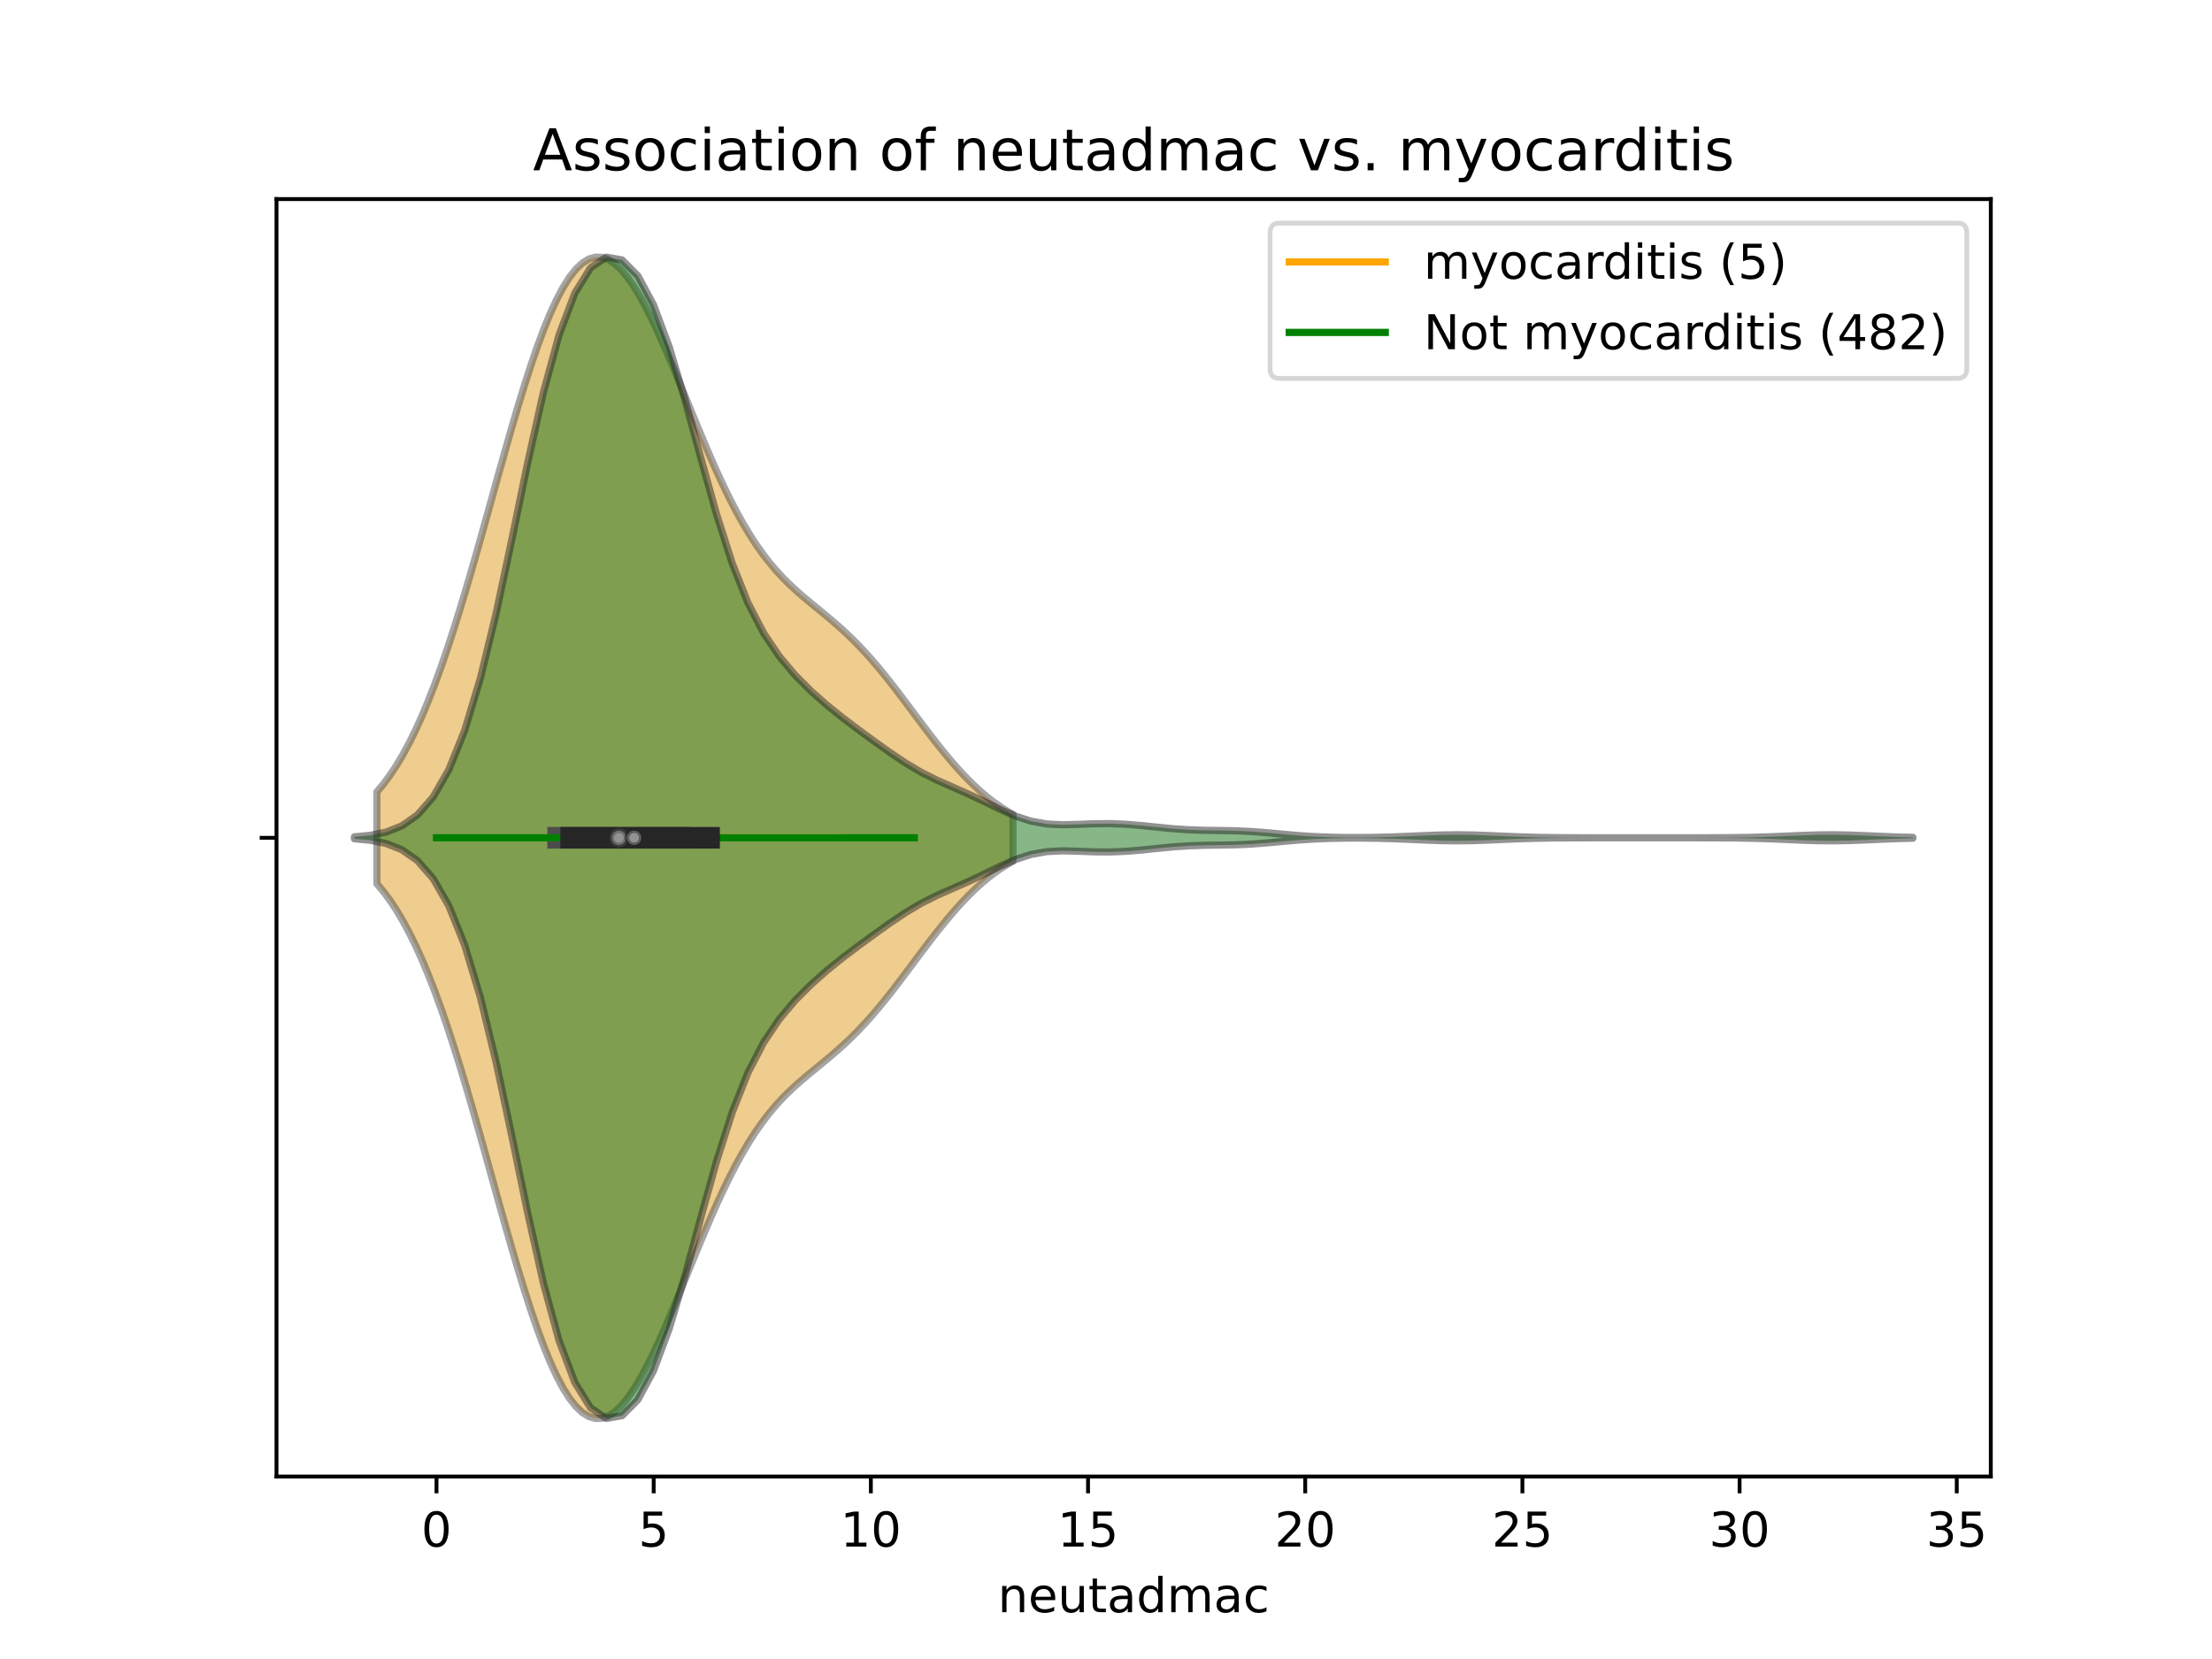 <?xml version="1.0" encoding="utf-8" standalone="no"?>
<!DOCTYPE svg PUBLIC "-//W3C//DTD SVG 1.1//EN"
  "http://www.w3.org/Graphics/SVG/1.1/DTD/svg11.dtd">
<!-- Created with matplotlib (https://matplotlib.org/) -->
<svg height="345.6pt" version="1.1" viewBox="0 0 460.8 345.6" width="460.8pt" xmlns="http://www.w3.org/2000/svg" xmlns:xlink="http://www.w3.org/1999/xlink">
 <defs>
  <style type="text/css">
*{stroke-linecap:butt;stroke-linejoin:round;}
  </style>
 </defs>
 <g id="figure_1">
  <g id="patch_1">
   <path d="M 0 345.6 
L 460.8 345.6 
L 460.8 0 
L 0 0 
z
" style="fill:#ffffff;"/>
  </g>
  <g id="axes_1">
   <g id="patch_2">
    <path d="M 57.6 307.584 
L 414.72 307.584 
L 414.72 41.472 
L 57.6 41.472 
z
" style="fill:#ffffff;"/>
   </g>
   <g id="PolyCollection_1">
    <defs>
     <path d="M 78.513 -161.514 
L 78.513 -180.63 
L 79.852 -182.229 
L 81.19 -184.029 
L 82.529 -186.04 
L 83.867 -188.275 
L 85.206 -190.741 
L 86.544 -193.447 
L 87.883 -196.395 
L 89.221 -199.587 
L 90.56 -203.02 
L 91.898 -206.687 
L 93.237 -210.578 
L 94.575 -214.679 
L 95.914 -218.97 
L 97.252 -223.428 
L 98.591 -228.026 
L 99.93 -232.731 
L 101.268 -237.511 
L 102.607 -242.326 
L 103.945 -247.137 
L 105.284 -251.9 
L 106.622 -256.574 
L 107.961 -261.114 
L 109.299 -265.477 
L 110.638 -269.622 
L 111.976 -273.507 
L 113.315 -277.096 
L 114.653 -280.356 
L 115.992 -283.255 
L 117.33 -285.77 
L 118.669 -287.878 
L 120.007 -289.566 
L 121.346 -290.823 
L 122.684 -291.644 
L 124.023 -292.032 
L 125.362 -291.992 
L 126.7 -291.536 
L 128.039 -290.679 
L 129.377 -289.444 
L 130.716 -287.853 
L 132.054 -285.936 
L 133.393 -283.723 
L 134.731 -281.248 
L 136.07 -278.546 
L 137.408 -275.655 
L 138.747 -272.611 
L 140.085 -269.452 
L 141.424 -266.216 
L 142.762 -262.939 
L 144.101 -259.656 
L 145.439 -256.4 
L 146.778 -253.201 
L 148.116 -250.087 
L 149.455 -247.082 
L 150.793 -244.206 
L 152.132 -241.477 
L 153.471 -238.906 
L 154.809 -236.501 
L 156.148 -234.267 
L 157.486 -232.202 
L 158.825 -230.303 
L 160.163 -228.56 
L 161.502 -226.963 
L 162.84 -225.496 
L 164.179 -224.141 
L 165.517 -222.881 
L 166.856 -221.693 
L 168.194 -220.558 
L 169.533 -219.454 
L 170.871 -218.361 
L 172.21 -217.259 
L 173.548 -216.132 
L 174.887 -214.963 
L 176.225 -213.742 
L 177.564 -212.459 
L 178.903 -211.106 
L 180.241 -209.682 
L 181.58 -208.185 
L 182.918 -206.62 
L 184.257 -204.991 
L 185.595 -203.307 
L 186.934 -201.577 
L 188.272 -199.814 
L 189.611 -198.03 
L 190.949 -196.239 
L 192.288 -194.455 
L 193.626 -192.692 
L 194.965 -190.963 
L 196.303 -189.279 
L 197.642 -187.654 
L 198.98 -186.095 
L 200.319 -184.612 
L 201.657 -183.212 
L 202.996 -181.898 
L 204.335 -180.676 
L 205.673 -179.546 
L 207.012 -178.508 
L 208.35 -177.563 
L 209.689 -176.707 
L 211.027 -175.937 
L 211.027 -166.207 
L 211.027 -166.207 
L 209.689 -165.437 
L 208.35 -164.581 
L 207.012 -163.636 
L 205.673 -162.598 
L 204.335 -161.468 
L 202.996 -160.246 
L 201.657 -158.932 
L 200.319 -157.532 
L 198.98 -156.049 
L 197.642 -154.49 
L 196.303 -152.865 
L 194.965 -151.181 
L 193.626 -149.452 
L 192.288 -147.689 
L 190.949 -145.905 
L 189.611 -144.114 
L 188.272 -142.33 
L 186.934 -140.567 
L 185.595 -138.837 
L 184.257 -137.153 
L 182.918 -135.524 
L 181.58 -133.959 
L 180.241 -132.462 
L 178.903 -131.038 
L 177.564 -129.685 
L 176.225 -128.402 
L 174.887 -127.181 
L 173.548 -126.012 
L 172.21 -124.885 
L 170.871 -123.783 
L 169.533 -122.69 
L 168.194 -121.586 
L 166.856 -120.451 
L 165.517 -119.263 
L 164.179 -118.003 
L 162.84 -116.648 
L 161.502 -115.181 
L 160.163 -113.584 
L 158.825 -111.841 
L 157.486 -109.942 
L 156.148 -107.877 
L 154.809 -105.643 
L 153.471 -103.238 
L 152.132 -100.667 
L 150.793 -97.938 
L 149.455 -95.062 
L 148.116 -92.057 
L 146.778 -88.943 
L 145.439 -85.744 
L 144.101 -82.488 
L 142.762 -79.205 
L 141.424 -75.928 
L 140.085 -72.692 
L 138.747 -69.533 
L 137.408 -66.489 
L 136.07 -63.598 
L 134.731 -60.896 
L 133.393 -58.421 
L 132.054 -56.208 
L 130.716 -54.291 
L 129.377 -52.7 
L 128.039 -51.465 
L 126.7 -50.608 
L 125.362 -50.152 
L 124.023 -50.112 
L 122.684 -50.5 
L 121.346 -51.321 
L 120.007 -52.578 
L 118.669 -54.266 
L 117.33 -56.374 
L 115.992 -58.889 
L 114.653 -61.788 
L 113.315 -65.048 
L 111.976 -68.637 
L 110.638 -72.522 
L 109.299 -76.667 
L 107.961 -81.03 
L 106.622 -85.57 
L 105.284 -90.244 
L 103.945 -95.007 
L 102.607 -99.818 
L 101.268 -104.633 
L 99.93 -109.413 
L 98.591 -114.118 
L 97.252 -118.716 
L 95.914 -123.174 
L 94.575 -127.465 
L 93.237 -131.566 
L 91.898 -135.457 
L 90.56 -139.124 
L 89.221 -142.557 
L 87.883 -145.749 
L 86.544 -148.697 
L 85.206 -151.403 
L 83.867 -153.869 
L 82.529 -156.104 
L 81.19 -158.115 
L 79.852 -159.915 
L 78.513 -161.514 
z
" id="ma1a3078945" style="stroke:#4c4c4c;stroke-opacity:0.5;stroke-width:1.5;"/>
    </defs>
    <g clip-path="url(#p38c544aae1)">
     <use style="fill:#df9c20;fill-opacity:0.5;stroke:#4c4c4c;stroke-opacity:0.5;stroke-width:1.5;" x="0" xlink:href="#ma1a3078945" y="345.6"/>
    </g>
   </g>
   <g id="PolyCollection_2">
    <defs>
     <path d="M 73.833 -170.87 
L 73.833 -171.274 
L 77.112 -171.583 
L 80.391 -172.245 
L 83.671 -173.533 
L 86.95 -175.82 
L 90.229 -179.563 
L 93.509 -185.265 
L 96.788 -193.405 
L 100.067 -204.29 
L 103.347 -217.812 
L 106.626 -233.221 
L 109.905 -249.113 
L 113.185 -263.792 
L 116.464 -275.839 
L 119.743 -284.525 
L 123.023 -289.817 
L 126.302 -292.032 
L 129.581 -291.458 
L 132.861 -288.168 
L 136.14 -282.091 
L 139.42 -273.301 
L 142.699 -262.33 
L 145.978 -250.275 
L 149.258 -238.529 
L 152.537 -228.258 
L 155.816 -220.009 
L 159.096 -213.684 
L 162.375 -208.826 
L 165.654 -204.939 
L 168.934 -201.654 
L 172.213 -198.753 
L 175.492 -196.108 
L 178.772 -193.627 
L 182.051 -191.227 
L 185.33 -188.885 
L 188.61 -186.678 
L 191.889 -184.729 
L 195.168 -183.084 
L 198.448 -181.635 
L 201.727 -180.189 
L 205.006 -178.63 
L 208.286 -177.022 
L 211.565 -175.58 
L 214.844 -174.521 
L 218.124 -173.945 
L 221.403 -173.789 
L 224.682 -173.873 
L 227.962 -173.999 
L 231.241 -174.025 
L 234.52 -173.892 
L 237.8 -173.622 
L 241.079 -173.283 
L 244.358 -172.966 
L 247.638 -172.742 
L 250.917 -172.633 
L 254.196 -172.591 
L 257.476 -172.53 
L 260.755 -172.377 
L 264.034 -172.122 
L 267.314 -171.817 
L 270.593 -171.533 
L 273.872 -171.321 
L 277.152 -171.193 
L 280.431 -171.135 
L 283.71 -171.131 
L 286.99 -171.174 
L 290.269 -171.263 
L 293.548 -171.392 
L 296.828 -171.538 
L 300.107 -171.658 
L 303.386 -171.708 
L 306.666 -171.667 
L 309.945 -171.554 
L 313.224 -171.408 
L 316.504 -171.274 
L 319.783 -171.177 
L 323.062 -171.119 
L 326.342 -171.09 
L 329.621 -171.078 
L 332.9 -171.074 
L 336.18 -171.072 
L 339.459 -171.072 
L 342.739 -171.072 
L 346.018 -171.072 
L 349.297 -171.073 
L 352.577 -171.074 
L 355.856 -171.079 
L 359.135 -171.093 
L 362.415 -171.126 
L 365.694 -171.19 
L 368.973 -171.293 
L 372.253 -171.431 
L 375.532 -171.575 
L 378.811 -171.68 
L 382.091 -171.706 
L 385.37 -171.642 
L 388.649 -171.515 
L 391.929 -171.369 
L 395.208 -171.244 
L 398.487 -171.158 
L 398.487 -170.986 
L 398.487 -170.986 
L 395.208 -170.9 
L 391.929 -170.775 
L 388.649 -170.629 
L 385.37 -170.502 
L 382.091 -170.438 
L 378.811 -170.464 
L 375.532 -170.569 
L 372.253 -170.713 
L 368.973 -170.851 
L 365.694 -170.954 
L 362.415 -171.018 
L 359.135 -171.051 
L 355.856 -171.065 
L 352.577 -171.07 
L 349.297 -171.071 
L 346.018 -171.072 
L 342.739 -171.072 
L 339.459 -171.072 
L 336.18 -171.072 
L 332.9 -171.07 
L 329.621 -171.066 
L 326.342 -171.054 
L 323.062 -171.025 
L 319.783 -170.967 
L 316.504 -170.87 
L 313.224 -170.736 
L 309.945 -170.59 
L 306.666 -170.477 
L 303.386 -170.436 
L 300.107 -170.486 
L 296.828 -170.606 
L 293.548 -170.752 
L 290.269 -170.881 
L 286.99 -170.97 
L 283.71 -171.013 
L 280.431 -171.009 
L 277.152 -170.951 
L 273.872 -170.823 
L 270.593 -170.611 
L 267.314 -170.327 
L 264.034 -170.022 
L 260.755 -169.767 
L 257.476 -169.614 
L 254.196 -169.553 
L 250.917 -169.511 
L 247.638 -169.402 
L 244.358 -169.178 
L 241.079 -168.861 
L 237.8 -168.522 
L 234.52 -168.252 
L 231.241 -168.119 
L 227.962 -168.145 
L 224.682 -168.271 
L 221.403 -168.355 
L 218.124 -168.199 
L 214.844 -167.623 
L 211.565 -166.564 
L 208.286 -165.122 
L 205.006 -163.514 
L 201.727 -161.955 
L 198.448 -160.509 
L 195.168 -159.06 
L 191.889 -157.415 
L 188.61 -155.466 
L 185.33 -153.259 
L 182.051 -150.917 
L 178.772 -148.517 
L 175.492 -146.036 
L 172.213 -143.391 
L 168.934 -140.49 
L 165.654 -137.205 
L 162.375 -133.318 
L 159.096 -128.46 
L 155.816 -122.135 
L 152.537 -113.886 
L 149.258 -103.615 
L 145.978 -91.869 
L 142.699 -79.814 
L 139.42 -68.843 
L 136.14 -60.053 
L 132.861 -53.976 
L 129.581 -50.686 
L 126.302 -50.112 
L 123.023 -52.327 
L 119.743 -57.619 
L 116.464 -66.305 
L 113.185 -78.352 
L 109.905 -93.031 
L 106.626 -108.923 
L 103.347 -124.332 
L 100.067 -137.854 
L 96.788 -148.739 
L 93.509 -156.879 
L 90.229 -162.581 
L 86.95 -166.324 
L 83.671 -168.611 
L 80.391 -169.899 
L 77.112 -170.561 
L 73.833 -170.87 
z
" id="me783ccf02b" style="stroke:#262626;stroke-opacity:0.5;stroke-width:1.5;"/>
    </defs>
    <g clip-path="url(#p38c544aae1)">
     <use style="fill:#107010;fill-opacity:0.5;stroke:#262626;stroke-opacity:0.5;stroke-width:1.5;" x="0" xlink:href="#me783ccf02b" y="345.6"/>
    </g>
   </g>
   <g id="matplotlib.axis_1">
    <g id="xtick_1">
     <g id="line2d_1">
      <defs>
       <path d="M 0 0 
L 0 3.5 
" id="mf03e04a68d" style="stroke:#000000;stroke-width:0.8;"/>
      </defs>
      <g>
       <use style="stroke:#000000;stroke-width:0.8;" x="90.932" xlink:href="#mf03e04a68d" y="307.584"/>
      </g>
     </g>
     <g id="text_1">
      <!-- 0 -->
      <defs>
       <path d="M 31.781 66.406 
Q 24.172 66.406 20.328 58.906 
Q 16.5 51.422 16.5 36.375 
Q 16.5 21.391 20.328 13.891 
Q 24.172 6.391 31.781 6.391 
Q 39.453 6.391 43.281 13.891 
Q 47.125 21.391 47.125 36.375 
Q 47.125 51.422 43.281 58.906 
Q 39.453 66.406 31.781 66.406 
z
M 31.781 74.219 
Q 44.047 74.219 50.516 64.516 
Q 56.984 54.828 56.984 36.375 
Q 56.984 17.969 50.516 8.266 
Q 44.047 -1.422 31.781 -1.422 
Q 19.531 -1.422 13.062 8.266 
Q 6.594 17.969 6.594 36.375 
Q 6.594 54.828 13.062 64.516 
Q 19.531 74.219 31.781 74.219 
z
" id="DejaVuSans-48"/>
      </defs>
      <g transform="translate(87.75 322.182)scale(0.1 -0.1)">
       <use xlink:href="#DejaVuSans-48"/>
      </g>
     </g>
    </g>
    <g id="xtick_2">
     <g id="line2d_2">
      <g>
       <use style="stroke:#000000;stroke-width:0.8;" x="136.174" xlink:href="#mf03e04a68d" y="307.584"/>
      </g>
     </g>
     <g id="text_2">
      <!-- 5 -->
      <defs>
       <path d="M 10.797 72.906 
L 49.516 72.906 
L 49.516 64.594 
L 19.828 64.594 
L 19.828 46.734 
Q 21.969 47.469 24.109 47.828 
Q 26.266 48.188 28.422 48.188 
Q 40.625 48.188 47.75 41.5 
Q 54.891 34.812 54.891 23.391 
Q 54.891 11.625 47.562 5.094 
Q 40.234 -1.422 26.906 -1.422 
Q 22.312 -1.422 17.547 -0.641 
Q 12.797 0.141 7.719 1.703 
L 7.719 11.625 
Q 12.109 9.234 16.797 8.062 
Q 21.484 6.891 26.703 6.891 
Q 35.156 6.891 40.078 11.328 
Q 45.016 15.766 45.016 23.391 
Q 45.016 31 40.078 35.438 
Q 35.156 39.891 26.703 39.891 
Q 22.75 39.891 18.812 39.016 
Q 14.891 38.141 10.797 36.281 
z
" id="DejaVuSans-53"/>
      </defs>
      <g transform="translate(132.993 322.182)scale(0.1 -0.1)">
       <use xlink:href="#DejaVuSans-53"/>
      </g>
     </g>
    </g>
    <g id="xtick_3">
     <g id="line2d_3">
      <g>
       <use style="stroke:#000000;stroke-width:0.8;" x="181.417" xlink:href="#mf03e04a68d" y="307.584"/>
      </g>
     </g>
     <g id="text_3">
      <!-- 10 -->
      <defs>
       <path d="M 12.406 8.297 
L 28.516 8.297 
L 28.516 63.922 
L 10.984 60.406 
L 10.984 69.391 
L 28.422 72.906 
L 38.281 72.906 
L 38.281 8.297 
L 54.391 8.297 
L 54.391 0 
L 12.406 0 
z
" id="DejaVuSans-49"/>
      </defs>
      <g transform="translate(175.054 322.182)scale(0.1 -0.1)">
       <use xlink:href="#DejaVuSans-49"/>
       <use x="63.623" xlink:href="#DejaVuSans-48"/>
      </g>
     </g>
    </g>
    <g id="xtick_4">
     <g id="line2d_4">
      <g>
       <use style="stroke:#000000;stroke-width:0.8;" x="226.659" xlink:href="#mf03e04a68d" y="307.584"/>
      </g>
     </g>
     <g id="text_4">
      <!-- 15 -->
      <g transform="translate(220.297 322.182)scale(0.1 -0.1)">
       <use xlink:href="#DejaVuSans-49"/>
       <use x="63.623" xlink:href="#DejaVuSans-53"/>
      </g>
     </g>
    </g>
    <g id="xtick_5">
     <g id="line2d_5">
      <g>
       <use style="stroke:#000000;stroke-width:0.8;" x="271.902" xlink:href="#mf03e04a68d" y="307.584"/>
      </g>
     </g>
     <g id="text_5">
      <!-- 20 -->
      <defs>
       <path d="M 19.188 8.297 
L 53.609 8.297 
L 53.609 0 
L 7.328 0 
L 7.328 8.297 
Q 12.938 14.109 22.625 23.891 
Q 32.328 33.688 34.812 36.531 
Q 39.547 41.844 41.422 45.531 
Q 43.312 49.219 43.312 52.781 
Q 43.312 58.594 39.234 62.25 
Q 35.156 65.922 28.609 65.922 
Q 23.969 65.922 18.812 64.312 
Q 13.672 62.703 7.812 59.422 
L 7.812 69.391 
Q 13.766 71.781 18.938 73 
Q 24.125 74.219 28.422 74.219 
Q 39.75 74.219 46.484 68.547 
Q 53.219 62.891 53.219 53.422 
Q 53.219 48.922 51.531 44.891 
Q 49.859 40.875 45.406 35.406 
Q 44.188 33.984 37.641 27.219 
Q 31.109 20.453 19.188 8.297 
z
" id="DejaVuSans-50"/>
      </defs>
      <g transform="translate(265.539 322.182)scale(0.1 -0.1)">
       <use xlink:href="#DejaVuSans-50"/>
       <use x="63.623" xlink:href="#DejaVuSans-48"/>
      </g>
     </g>
    </g>
    <g id="xtick_6">
     <g id="line2d_6">
      <g>
       <use style="stroke:#000000;stroke-width:0.8;" x="317.144" xlink:href="#mf03e04a68d" y="307.584"/>
      </g>
     </g>
     <g id="text_6">
      <!-- 25 -->
      <g transform="translate(310.782 322.182)scale(0.1 -0.1)">
       <use xlink:href="#DejaVuSans-50"/>
       <use x="63.623" xlink:href="#DejaVuSans-53"/>
      </g>
     </g>
    </g>
    <g id="xtick_7">
     <g id="line2d_7">
      <g>
       <use style="stroke:#000000;stroke-width:0.8;" x="362.387" xlink:href="#mf03e04a68d" y="307.584"/>
      </g>
     </g>
     <g id="text_7">
      <!-- 30 -->
      <defs>
       <path d="M 40.578 39.312 
Q 47.656 37.797 51.625 33 
Q 55.609 28.219 55.609 21.188 
Q 55.609 10.406 48.188 4.484 
Q 40.766 -1.422 27.094 -1.422 
Q 22.516 -1.422 17.656 -0.516 
Q 12.797 0.391 7.625 2.203 
L 7.625 11.719 
Q 11.719 9.328 16.594 8.109 
Q 21.484 6.891 26.812 6.891 
Q 36.078 6.891 40.938 10.547 
Q 45.797 14.203 45.797 21.188 
Q 45.797 27.641 41.281 31.266 
Q 36.766 34.906 28.719 34.906 
L 20.219 34.906 
L 20.219 43.016 
L 29.109 43.016 
Q 36.375 43.016 40.234 45.922 
Q 44.094 48.828 44.094 54.297 
Q 44.094 59.906 40.109 62.906 
Q 36.141 65.922 28.719 65.922 
Q 24.656 65.922 20.016 65.031 
Q 15.375 64.156 9.812 62.312 
L 9.812 71.094 
Q 15.438 72.656 20.344 73.438 
Q 25.25 74.219 29.594 74.219 
Q 40.828 74.219 47.359 69.109 
Q 53.906 64.016 53.906 55.328 
Q 53.906 49.266 50.438 45.094 
Q 46.969 40.922 40.578 39.312 
z
" id="DejaVuSans-51"/>
      </defs>
      <g transform="translate(356.024 322.182)scale(0.1 -0.1)">
       <use xlink:href="#DejaVuSans-51"/>
       <use x="63.623" xlink:href="#DejaVuSans-48"/>
      </g>
     </g>
    </g>
    <g id="xtick_8">
     <g id="line2d_8">
      <g>
       <use style="stroke:#000000;stroke-width:0.8;" x="407.629" xlink:href="#mf03e04a68d" y="307.584"/>
      </g>
     </g>
     <g id="text_8">
      <!-- 35 -->
      <g transform="translate(401.267 322.182)scale(0.1 -0.1)">
       <use xlink:href="#DejaVuSans-51"/>
       <use x="63.623" xlink:href="#DejaVuSans-53"/>
      </g>
     </g>
    </g>
    <g id="text_9">
     <!-- neutadmac -->
     <defs>
      <path d="M 54.891 33.016 
L 54.891 0 
L 45.906 0 
L 45.906 32.719 
Q 45.906 40.484 42.875 44.328 
Q 39.844 48.188 33.797 48.188 
Q 26.516 48.188 22.312 43.547 
Q 18.109 38.922 18.109 30.906 
L 18.109 0 
L 9.078 0 
L 9.078 54.688 
L 18.109 54.688 
L 18.109 46.188 
Q 21.344 51.125 25.703 53.562 
Q 30.078 56 35.797 56 
Q 45.219 56 50.047 50.172 
Q 54.891 44.344 54.891 33.016 
z
" id="DejaVuSans-110"/>
      <path d="M 56.203 29.594 
L 56.203 25.203 
L 14.891 25.203 
Q 15.484 15.922 20.484 11.062 
Q 25.484 6.203 34.422 6.203 
Q 39.594 6.203 44.453 7.469 
Q 49.312 8.734 54.109 11.281 
L 54.109 2.781 
Q 49.266 0.734 44.188 -0.344 
Q 39.109 -1.422 33.891 -1.422 
Q 20.797 -1.422 13.156 6.188 
Q 5.516 13.812 5.516 26.812 
Q 5.516 40.234 12.766 48.109 
Q 20.016 56 32.328 56 
Q 43.359 56 49.781 48.891 
Q 56.203 41.797 56.203 29.594 
z
M 47.219 32.234 
Q 47.125 39.594 43.094 43.984 
Q 39.062 48.391 32.422 48.391 
Q 24.906 48.391 20.391 44.141 
Q 15.875 39.891 15.188 32.172 
z
" id="DejaVuSans-101"/>
      <path d="M 8.5 21.578 
L 8.5 54.688 
L 17.484 54.688 
L 17.484 21.922 
Q 17.484 14.156 20.5 10.266 
Q 23.531 6.391 29.594 6.391 
Q 36.859 6.391 41.078 11.031 
Q 45.312 15.672 45.312 23.688 
L 45.312 54.688 
L 54.297 54.688 
L 54.297 0 
L 45.312 0 
L 45.312 8.406 
Q 42.047 3.422 37.719 1 
Q 33.406 -1.422 27.688 -1.422 
Q 18.266 -1.422 13.375 4.438 
Q 8.5 10.297 8.5 21.578 
z
M 31.109 56 
z
" id="DejaVuSans-117"/>
      <path d="M 18.312 70.219 
L 18.312 54.688 
L 36.812 54.688 
L 36.812 47.703 
L 18.312 47.703 
L 18.312 18.016 
Q 18.312 11.328 20.141 9.422 
Q 21.969 7.516 27.594 7.516 
L 36.812 7.516 
L 36.812 0 
L 27.594 0 
Q 17.188 0 13.234 3.875 
Q 9.281 7.766 9.281 18.016 
L 9.281 47.703 
L 2.688 47.703 
L 2.688 54.688 
L 9.281 54.688 
L 9.281 70.219 
z
" id="DejaVuSans-116"/>
      <path d="M 34.281 27.484 
Q 23.391 27.484 19.188 25 
Q 14.984 22.516 14.984 16.5 
Q 14.984 11.719 18.141 8.906 
Q 21.297 6.109 26.703 6.109 
Q 34.188 6.109 38.703 11.406 
Q 43.219 16.703 43.219 25.484 
L 43.219 27.484 
z
M 52.203 31.203 
L 52.203 0 
L 43.219 0 
L 43.219 8.297 
Q 40.141 3.328 35.547 0.953 
Q 30.953 -1.422 24.312 -1.422 
Q 15.922 -1.422 10.953 3.297 
Q 6 8.016 6 15.922 
Q 6 25.141 12.172 29.828 
Q 18.359 34.516 30.609 34.516 
L 43.219 34.516 
L 43.219 35.406 
Q 43.219 41.609 39.141 45 
Q 35.062 48.391 27.688 48.391 
Q 23 48.391 18.547 47.266 
Q 14.109 46.141 10.016 43.891 
L 10.016 52.203 
Q 14.938 54.109 19.578 55.047 
Q 24.219 56 28.609 56 
Q 40.484 56 46.344 49.844 
Q 52.203 43.703 52.203 31.203 
z
" id="DejaVuSans-97"/>
      <path d="M 45.406 46.391 
L 45.406 75.984 
L 54.391 75.984 
L 54.391 0 
L 45.406 0 
L 45.406 8.203 
Q 42.578 3.328 38.25 0.953 
Q 33.938 -1.422 27.875 -1.422 
Q 17.969 -1.422 11.734 6.484 
Q 5.516 14.406 5.516 27.297 
Q 5.516 40.188 11.734 48.094 
Q 17.969 56 27.875 56 
Q 33.938 56 38.25 53.625 
Q 42.578 51.266 45.406 46.391 
z
M 14.797 27.297 
Q 14.797 17.391 18.875 11.75 
Q 22.953 6.109 30.078 6.109 
Q 37.203 6.109 41.297 11.75 
Q 45.406 17.391 45.406 27.297 
Q 45.406 37.203 41.297 42.844 
Q 37.203 48.484 30.078 48.484 
Q 22.953 48.484 18.875 42.844 
Q 14.797 37.203 14.797 27.297 
z
" id="DejaVuSans-100"/>
      <path d="M 52 44.188 
Q 55.375 50.25 60.062 53.125 
Q 64.75 56 71.094 56 
Q 79.641 56 84.281 50.016 
Q 88.922 44.047 88.922 33.016 
L 88.922 0 
L 79.891 0 
L 79.891 32.719 
Q 79.891 40.578 77.094 44.375 
Q 74.312 48.188 68.609 48.188 
Q 61.625 48.188 57.562 43.547 
Q 53.516 38.922 53.516 30.906 
L 53.516 0 
L 44.484 0 
L 44.484 32.719 
Q 44.484 40.625 41.703 44.406 
Q 38.922 48.188 33.109 48.188 
Q 26.219 48.188 22.156 43.531 
Q 18.109 38.875 18.109 30.906 
L 18.109 0 
L 9.078 0 
L 9.078 54.688 
L 18.109 54.688 
L 18.109 46.188 
Q 21.188 51.219 25.484 53.609 
Q 29.781 56 35.688 56 
Q 41.656 56 45.828 52.969 
Q 50 49.953 52 44.188 
z
" id="DejaVuSans-109"/>
      <path d="M 48.781 52.594 
L 48.781 44.188 
Q 44.969 46.297 41.141 47.344 
Q 37.312 48.391 33.406 48.391 
Q 24.656 48.391 19.812 42.844 
Q 14.984 37.312 14.984 27.297 
Q 14.984 17.281 19.812 11.734 
Q 24.656 6.203 33.406 6.203 
Q 37.312 6.203 41.141 7.25 
Q 44.969 8.297 48.781 10.406 
L 48.781 2.094 
Q 45.016 0.344 40.984 -0.531 
Q 36.969 -1.422 32.422 -1.422 
Q 20.062 -1.422 12.781 6.344 
Q 5.516 14.109 5.516 27.297 
Q 5.516 40.672 12.859 48.328 
Q 20.219 56 33.016 56 
Q 37.156 56 41.109 55.141 
Q 45.062 54.297 48.781 52.594 
z
" id="DejaVuSans-99"/>
     </defs>
     <g transform="translate(207.864 335.861)scale(0.1 -0.1)">
      <use xlink:href="#DejaVuSans-110"/>
      <use x="63.379" xlink:href="#DejaVuSans-101"/>
      <use x="124.902" xlink:href="#DejaVuSans-117"/>
      <use x="188.281" xlink:href="#DejaVuSans-116"/>
      <use x="227.49" xlink:href="#DejaVuSans-97"/>
      <use x="288.77" xlink:href="#DejaVuSans-100"/>
      <use x="352.246" xlink:href="#DejaVuSans-109"/>
      <use x="449.658" xlink:href="#DejaVuSans-97"/>
      <use x="510.938" xlink:href="#DejaVuSans-99"/>
     </g>
    </g>
   </g>
   <g id="matplotlib.axis_2">
    <g id="ytick_1">
     <g id="line2d_9">
      <defs>
       <path d="M 0 0 
L -3.5 0 
" id="m3f31bb606f" style="stroke:#000000;stroke-width:0.8;"/>
      </defs>
      <g>
       <use style="stroke:#000000;stroke-width:0.8;" x="57.6" xlink:href="#m3f31bb606f" y="174.528"/>
      </g>
     </g>
    </g>
   </g>
   <g id="line2d_10">
    <path clip-path="url(#p38c544aae1)" d="M 114.458 174.528 
L 175.083 174.528 
" style="fill:none;stroke:#ffa500;stroke-linecap:square;stroke-width:1.5;"/>
   </g>
   <g id="line2d_11">
    <path clip-path="url(#p38c544aae1)" d="M 116.267 174.528 
L 141.603 174.528 
" style="fill:none;stroke:#4c4c4c;stroke-linecap:square;stroke-width:4.5;"/>
   </g>
   <g id="line2d_12">
    <path clip-path="url(#p38c544aae1)" d="M 90.932 174.528 
L 190.465 174.528 
" style="fill:none;stroke:#008000;stroke-linecap:square;stroke-width:1.5;"/>
   </g>
   <g id="line2d_13">
    <path clip-path="url(#p38c544aae1)" d="M 118.982 174.528 
L 147.711 174.528 
" style="fill:none;stroke:#262626;stroke-linecap:square;stroke-width:4.5;"/>
   </g>
   <g id="patch_3">
    <path d="M 57.6 307.584 
L 57.6 41.472 
" style="fill:none;stroke:#000000;stroke-linecap:square;stroke-linejoin:miter;stroke-width:0.8;"/>
   </g>
   <g id="patch_4">
    <path d="M 414.72 307.584 
L 414.72 41.472 
" style="fill:none;stroke:#000000;stroke-linecap:square;stroke-linejoin:miter;stroke-width:0.8;"/>
   </g>
   <g id="patch_5">
    <path d="M 57.6 307.584 
L 414.72 307.584 
" style="fill:none;stroke:#000000;stroke-linecap:square;stroke-linejoin:miter;stroke-width:0.8;"/>
   </g>
   <g id="patch_6">
    <path d="M 57.6 41.472 
L 414.72 41.472 
" style="fill:none;stroke:#000000;stroke-linecap:square;stroke-linejoin:miter;stroke-width:0.8;"/>
   </g>
   <g id="PathCollection_1">
    <defs>
     <path d="M 0 1.5 
C 0.398 1.5 0.779 1.342 1.061 1.061 
C 1.342 0.779 1.5 0.398 1.5 0 
C 1.5 -0.398 1.342 -0.779 1.061 -1.061 
C 0.779 -1.342 0.398 -1.5 0 -1.5 
C -0.398 -1.5 -0.779 -1.342 -1.061 -1.061 
C -1.342 -0.779 -1.5 -0.398 -1.5 0 
C -1.5 0.398 -1.342 0.779 -1.061 1.061 
C -0.779 1.342 -0.398 1.5 0 1.5 
z
" id="m66de41da88" style="stroke:#4c4c4c;stroke-opacity:0.5;"/>
    </defs>
    <g clip-path="url(#p38c544aae1)">
     <use style="fill:#ffffff;fill-opacity:0.5;stroke:#4c4c4c;stroke-opacity:0.5;" x="128.935" xlink:href="#m66de41da88" y="174.528"/>
    </g>
   </g>
   <g id="PathCollection_2">
    <defs>
     <path d="M 0 1.5 
C 0.398 1.5 0.779 1.342 1.061 1.061 
C 1.342 0.779 1.5 0.398 1.5 0 
C 1.5 -0.398 1.342 -0.779 1.061 -1.061 
C 0.779 -1.342 0.398 -1.5 0 -1.5 
C -0.398 -1.5 -0.779 -1.342 -1.061 -1.061 
C -1.342 -0.779 -1.5 -0.398 -1.5 0 
C -1.5 0.398 -1.342 0.779 -1.061 1.061 
C -0.779 1.342 -0.398 1.5 0 1.5 
z
" id="m68a2385f94" style="stroke:#262626;stroke-opacity:0.5;"/>
    </defs>
    <g clip-path="url(#p38c544aae1)">
     <use style="fill:#ffffff;fill-opacity:0.5;stroke:#262626;stroke-opacity:0.5;" x="132.102" xlink:href="#m68a2385f94" y="174.528"/>
    </g>
   </g>
   <g id="text_10">
    <!-- Association of neutadmac vs. myocarditis -->
    <defs>
     <path d="M 34.188 63.188 
L 20.797 26.906 
L 47.609 26.906 
z
M 28.609 72.906 
L 39.797 72.906 
L 67.578 0 
L 57.328 0 
L 50.688 18.703 
L 17.828 18.703 
L 11.188 0 
L 0.781 0 
z
" id="DejaVuSans-65"/>
     <path d="M 44.281 53.078 
L 44.281 44.578 
Q 40.484 46.531 36.375 47.5 
Q 32.281 48.484 27.875 48.484 
Q 21.188 48.484 17.844 46.438 
Q 14.5 44.391 14.5 40.281 
Q 14.5 37.156 16.891 35.375 
Q 19.281 33.594 26.516 31.984 
L 29.594 31.297 
Q 39.156 29.25 43.188 25.516 
Q 47.219 21.781 47.219 15.094 
Q 47.219 7.469 41.188 3.016 
Q 35.156 -1.422 24.609 -1.422 
Q 20.219 -1.422 15.453 -0.562 
Q 10.688 0.297 5.422 2 
L 5.422 11.281 
Q 10.406 8.688 15.234 7.391 
Q 20.062 6.109 24.812 6.109 
Q 31.156 6.109 34.562 8.281 
Q 37.984 10.453 37.984 14.406 
Q 37.984 18.062 35.516 20.016 
Q 33.062 21.969 24.703 23.781 
L 21.578 24.516 
Q 13.234 26.266 9.516 29.906 
Q 5.812 33.547 5.812 39.891 
Q 5.812 47.609 11.281 51.797 
Q 16.75 56 26.812 56 
Q 31.781 56 36.172 55.266 
Q 40.578 54.547 44.281 53.078 
z
" id="DejaVuSans-115"/>
     <path d="M 30.609 48.391 
Q 23.391 48.391 19.188 42.75 
Q 14.984 37.109 14.984 27.297 
Q 14.984 17.484 19.156 11.844 
Q 23.344 6.203 30.609 6.203 
Q 37.797 6.203 41.984 11.859 
Q 46.188 17.531 46.188 27.297 
Q 46.188 37.016 41.984 42.703 
Q 37.797 48.391 30.609 48.391 
z
M 30.609 56 
Q 42.328 56 49.016 48.375 
Q 55.719 40.766 55.719 27.297 
Q 55.719 13.875 49.016 6.219 
Q 42.328 -1.422 30.609 -1.422 
Q 18.844 -1.422 12.172 6.219 
Q 5.516 13.875 5.516 27.297 
Q 5.516 40.766 12.172 48.375 
Q 18.844 56 30.609 56 
z
" id="DejaVuSans-111"/>
     <path d="M 9.422 54.688 
L 18.406 54.688 
L 18.406 0 
L 9.422 0 
z
M 9.422 75.984 
L 18.406 75.984 
L 18.406 64.594 
L 9.422 64.594 
z
" id="DejaVuSans-105"/>
     <path id="DejaVuSans-32"/>
     <path d="M 37.109 75.984 
L 37.109 68.5 
L 28.516 68.5 
Q 23.688 68.5 21.797 66.547 
Q 19.922 64.594 19.922 59.516 
L 19.922 54.688 
L 34.719 54.688 
L 34.719 47.703 
L 19.922 47.703 
L 19.922 0 
L 10.891 0 
L 10.891 47.703 
L 2.297 47.703 
L 2.297 54.688 
L 10.891 54.688 
L 10.891 58.5 
Q 10.891 67.625 15.141 71.797 
Q 19.391 75.984 28.609 75.984 
z
" id="DejaVuSans-102"/>
     <path d="M 2.984 54.688 
L 12.5 54.688 
L 29.594 8.797 
L 46.688 54.688 
L 56.203 54.688 
L 35.688 0 
L 23.484 0 
z
" id="DejaVuSans-118"/>
     <path d="M 10.688 12.406 
L 21 12.406 
L 21 0 
L 10.688 0 
z
" id="DejaVuSans-46"/>
     <path d="M 32.172 -5.078 
Q 28.375 -14.844 24.75 -17.812 
Q 21.141 -20.797 15.094 -20.797 
L 7.906 -20.797 
L 7.906 -13.281 
L 13.188 -13.281 
Q 16.891 -13.281 18.938 -11.516 
Q 21 -9.766 23.484 -3.219 
L 25.094 0.875 
L 2.984 54.688 
L 12.5 54.688 
L 29.594 11.922 
L 46.688 54.688 
L 56.203 54.688 
z
" id="DejaVuSans-121"/>
     <path d="M 41.109 46.297 
Q 39.594 47.172 37.812 47.578 
Q 36.031 48 33.891 48 
Q 26.266 48 22.188 43.047 
Q 18.109 38.094 18.109 28.812 
L 18.109 0 
L 9.078 0 
L 9.078 54.688 
L 18.109 54.688 
L 18.109 46.188 
Q 20.953 51.172 25.484 53.578 
Q 30.031 56 36.531 56 
Q 37.453 56 38.578 55.875 
Q 39.703 55.766 41.062 55.516 
z
" id="DejaVuSans-114"/>
    </defs>
    <g transform="translate(111.022 35.472)scale(0.12 -0.12)">
     <use xlink:href="#DejaVuSans-65"/>
     <use x="68.408" xlink:href="#DejaVuSans-115"/>
     <use x="120.508" xlink:href="#DejaVuSans-115"/>
     <use x="172.607" xlink:href="#DejaVuSans-111"/>
     <use x="233.789" xlink:href="#DejaVuSans-99"/>
     <use x="288.77" xlink:href="#DejaVuSans-105"/>
     <use x="316.553" xlink:href="#DejaVuSans-97"/>
     <use x="377.832" xlink:href="#DejaVuSans-116"/>
     <use x="417.041" xlink:href="#DejaVuSans-105"/>
     <use x="444.824" xlink:href="#DejaVuSans-111"/>
     <use x="506.006" xlink:href="#DejaVuSans-110"/>
     <use x="569.385" xlink:href="#DejaVuSans-32"/>
     <use x="601.172" xlink:href="#DejaVuSans-111"/>
     <use x="662.354" xlink:href="#DejaVuSans-102"/>
     <use x="697.559" xlink:href="#DejaVuSans-32"/>
     <use x="729.346" xlink:href="#DejaVuSans-110"/>
     <use x="792.725" xlink:href="#DejaVuSans-101"/>
     <use x="854.248" xlink:href="#DejaVuSans-117"/>
     <use x="917.627" xlink:href="#DejaVuSans-116"/>
     <use x="956.836" xlink:href="#DejaVuSans-97"/>
     <use x="1018.115" xlink:href="#DejaVuSans-100"/>
     <use x="1081.592" xlink:href="#DejaVuSans-109"/>
     <use x="1179.004" xlink:href="#DejaVuSans-97"/>
     <use x="1240.283" xlink:href="#DejaVuSans-99"/>
     <use x="1295.264" xlink:href="#DejaVuSans-32"/>
     <use x="1327.051" xlink:href="#DejaVuSans-118"/>
     <use x="1386.23" xlink:href="#DejaVuSans-115"/>
     <use x="1438.33" xlink:href="#DejaVuSans-46"/>
     <use x="1470.117" xlink:href="#DejaVuSans-32"/>
     <use x="1501.904" xlink:href="#DejaVuSans-109"/>
     <use x="1599.316" xlink:href="#DejaVuSans-121"/>
     <use x="1658.496" xlink:href="#DejaVuSans-111"/>
     <use x="1719.678" xlink:href="#DejaVuSans-99"/>
     <use x="1774.658" xlink:href="#DejaVuSans-97"/>
     <use x="1835.938" xlink:href="#DejaVuSans-114"/>
     <use x="1875.301" xlink:href="#DejaVuSans-100"/>
     <use x="1938.777" xlink:href="#DejaVuSans-105"/>
     <use x="1966.561" xlink:href="#DejaVuSans-116"/>
     <use x="2005.77" xlink:href="#DejaVuSans-105"/>
     <use x="2033.553" xlink:href="#DejaVuSans-115"/>
    </g>
   </g>
   <g id="legend_1">
    <g id="patch_7">
     <path d="M 266.578 78.828 
L 407.72 78.828 
Q 409.72 78.828 409.72 76.828 
L 409.72 48.472 
Q 409.72 46.472 407.72 46.472 
L 266.578 46.472 
Q 264.578 46.472 264.578 48.472 
L 264.578 76.828 
Q 264.578 78.828 266.578 78.828 
z
" style="fill:#ffffff;opacity:0.8;stroke:#cccccc;stroke-linejoin:miter;"/>
    </g>
    <g id="line2d_14">
     <path d="M 268.578 54.57 
L 288.578 54.57 
" style="fill:none;stroke:#ffa500;stroke-linecap:square;stroke-width:1.5;"/>
    </g>
    <g id="line2d_15"/>
    <g id="text_11">
     <!-- myocarditis (5) -->
     <defs>
      <path d="M 31 75.875 
Q 24.469 64.656 21.281 53.656 
Q 18.109 42.672 18.109 31.391 
Q 18.109 20.125 21.312 9.062 
Q 24.516 -2 31 -13.188 
L 23.188 -13.188 
Q 15.875 -1.703 12.234 9.375 
Q 8.594 20.453 8.594 31.391 
Q 8.594 42.281 12.203 53.312 
Q 15.828 64.359 23.188 75.875 
z
" id="DejaVuSans-40"/>
      <path d="M 8.016 75.875 
L 15.828 75.875 
Q 23.141 64.359 26.781 53.312 
Q 30.422 42.281 30.422 31.391 
Q 30.422 20.453 26.781 9.375 
Q 23.141 -1.703 15.828 -13.188 
L 8.016 -13.188 
Q 14.5 -2 17.703 9.062 
Q 20.906 20.125 20.906 31.391 
Q 20.906 42.672 17.703 53.656 
Q 14.5 64.656 8.016 75.875 
z
" id="DejaVuSans-41"/>
     </defs>
     <g transform="translate(296.578 58.07)scale(0.1 -0.1)">
      <use xlink:href="#DejaVuSans-109"/>
      <use x="97.412" xlink:href="#DejaVuSans-121"/>
      <use x="156.592" xlink:href="#DejaVuSans-111"/>
      <use x="217.773" xlink:href="#DejaVuSans-99"/>
      <use x="272.754" xlink:href="#DejaVuSans-97"/>
      <use x="334.033" xlink:href="#DejaVuSans-114"/>
      <use x="373.396" xlink:href="#DejaVuSans-100"/>
      <use x="436.873" xlink:href="#DejaVuSans-105"/>
      <use x="464.656" xlink:href="#DejaVuSans-116"/>
      <use x="503.865" xlink:href="#DejaVuSans-105"/>
      <use x="531.648" xlink:href="#DejaVuSans-115"/>
      <use x="583.748" xlink:href="#DejaVuSans-32"/>
      <use x="615.535" xlink:href="#DejaVuSans-40"/>
      <use x="654.549" xlink:href="#DejaVuSans-53"/>
      <use x="718.172" xlink:href="#DejaVuSans-41"/>
     </g>
    </g>
    <g id="line2d_16">
     <path d="M 268.578 69.249 
L 288.578 69.249 
" style="fill:none;stroke:#008000;stroke-linecap:square;stroke-width:1.5;"/>
    </g>
    <g id="line2d_17"/>
    <g id="text_12">
     <!-- Not myocarditis (482) -->
     <defs>
      <path d="M 9.812 72.906 
L 23.094 72.906 
L 55.422 11.922 
L 55.422 72.906 
L 64.984 72.906 
L 64.984 0 
L 51.703 0 
L 19.391 60.984 
L 19.391 0 
L 9.812 0 
z
" id="DejaVuSans-78"/>
      <path d="M 37.797 64.312 
L 12.891 25.391 
L 37.797 25.391 
z
M 35.203 72.906 
L 47.609 72.906 
L 47.609 25.391 
L 58.016 25.391 
L 58.016 17.188 
L 47.609 17.188 
L 47.609 0 
L 37.797 0 
L 37.797 17.188 
L 4.891 17.188 
L 4.891 26.703 
z
" id="DejaVuSans-52"/>
      <path d="M 31.781 34.625 
Q 24.75 34.625 20.719 30.859 
Q 16.703 27.094 16.703 20.516 
Q 16.703 13.922 20.719 10.156 
Q 24.75 6.391 31.781 6.391 
Q 38.812 6.391 42.859 10.172 
Q 46.922 13.969 46.922 20.516 
Q 46.922 27.094 42.891 30.859 
Q 38.875 34.625 31.781 34.625 
z
M 21.922 38.812 
Q 15.578 40.375 12.031 44.719 
Q 8.5 49.078 8.5 55.328 
Q 8.5 64.062 14.719 69.141 
Q 20.953 74.219 31.781 74.219 
Q 42.672 74.219 48.875 69.141 
Q 55.078 64.062 55.078 55.328 
Q 55.078 49.078 51.531 44.719 
Q 48 40.375 41.703 38.812 
Q 48.828 37.156 52.797 32.312 
Q 56.781 27.484 56.781 20.516 
Q 56.781 9.906 50.312 4.234 
Q 43.844 -1.422 31.781 -1.422 
Q 19.734 -1.422 13.25 4.234 
Q 6.781 9.906 6.781 20.516 
Q 6.781 27.484 10.781 32.312 
Q 14.797 37.156 21.922 38.812 
z
M 18.312 54.391 
Q 18.312 48.734 21.844 45.562 
Q 25.391 42.391 31.781 42.391 
Q 38.141 42.391 41.719 45.562 
Q 45.312 48.734 45.312 54.391 
Q 45.312 60.062 41.719 63.234 
Q 38.141 66.406 31.781 66.406 
Q 25.391 66.406 21.844 63.234 
Q 18.312 60.062 18.312 54.391 
z
" id="DejaVuSans-56"/>
     </defs>
     <g transform="translate(296.578 72.749)scale(0.1 -0.1)">
      <use xlink:href="#DejaVuSans-78"/>
      <use x="74.805" xlink:href="#DejaVuSans-111"/>
      <use x="135.986" xlink:href="#DejaVuSans-116"/>
      <use x="175.195" xlink:href="#DejaVuSans-32"/>
      <use x="206.982" xlink:href="#DejaVuSans-109"/>
      <use x="304.395" xlink:href="#DejaVuSans-121"/>
      <use x="363.574" xlink:href="#DejaVuSans-111"/>
      <use x="424.756" xlink:href="#DejaVuSans-99"/>
      <use x="479.736" xlink:href="#DejaVuSans-97"/>
      <use x="541.016" xlink:href="#DejaVuSans-114"/>
      <use x="580.379" xlink:href="#DejaVuSans-100"/>
      <use x="643.855" xlink:href="#DejaVuSans-105"/>
      <use x="671.639" xlink:href="#DejaVuSans-116"/>
      <use x="710.848" xlink:href="#DejaVuSans-105"/>
      <use x="738.631" xlink:href="#DejaVuSans-115"/>
      <use x="790.73" xlink:href="#DejaVuSans-32"/>
      <use x="822.518" xlink:href="#DejaVuSans-40"/>
      <use x="861.531" xlink:href="#DejaVuSans-52"/>
      <use x="925.154" xlink:href="#DejaVuSans-56"/>
      <use x="988.777" xlink:href="#DejaVuSans-50"/>
      <use x="1052.4" xlink:href="#DejaVuSans-41"/>
     </g>
    </g>
   </g>
  </g>
 </g>
 <defs>
  <clipPath id="p38c544aae1">
   <rect height="266.112" width="357.12" x="57.6" y="41.472"/>
  </clipPath>
 </defs>
</svg>
